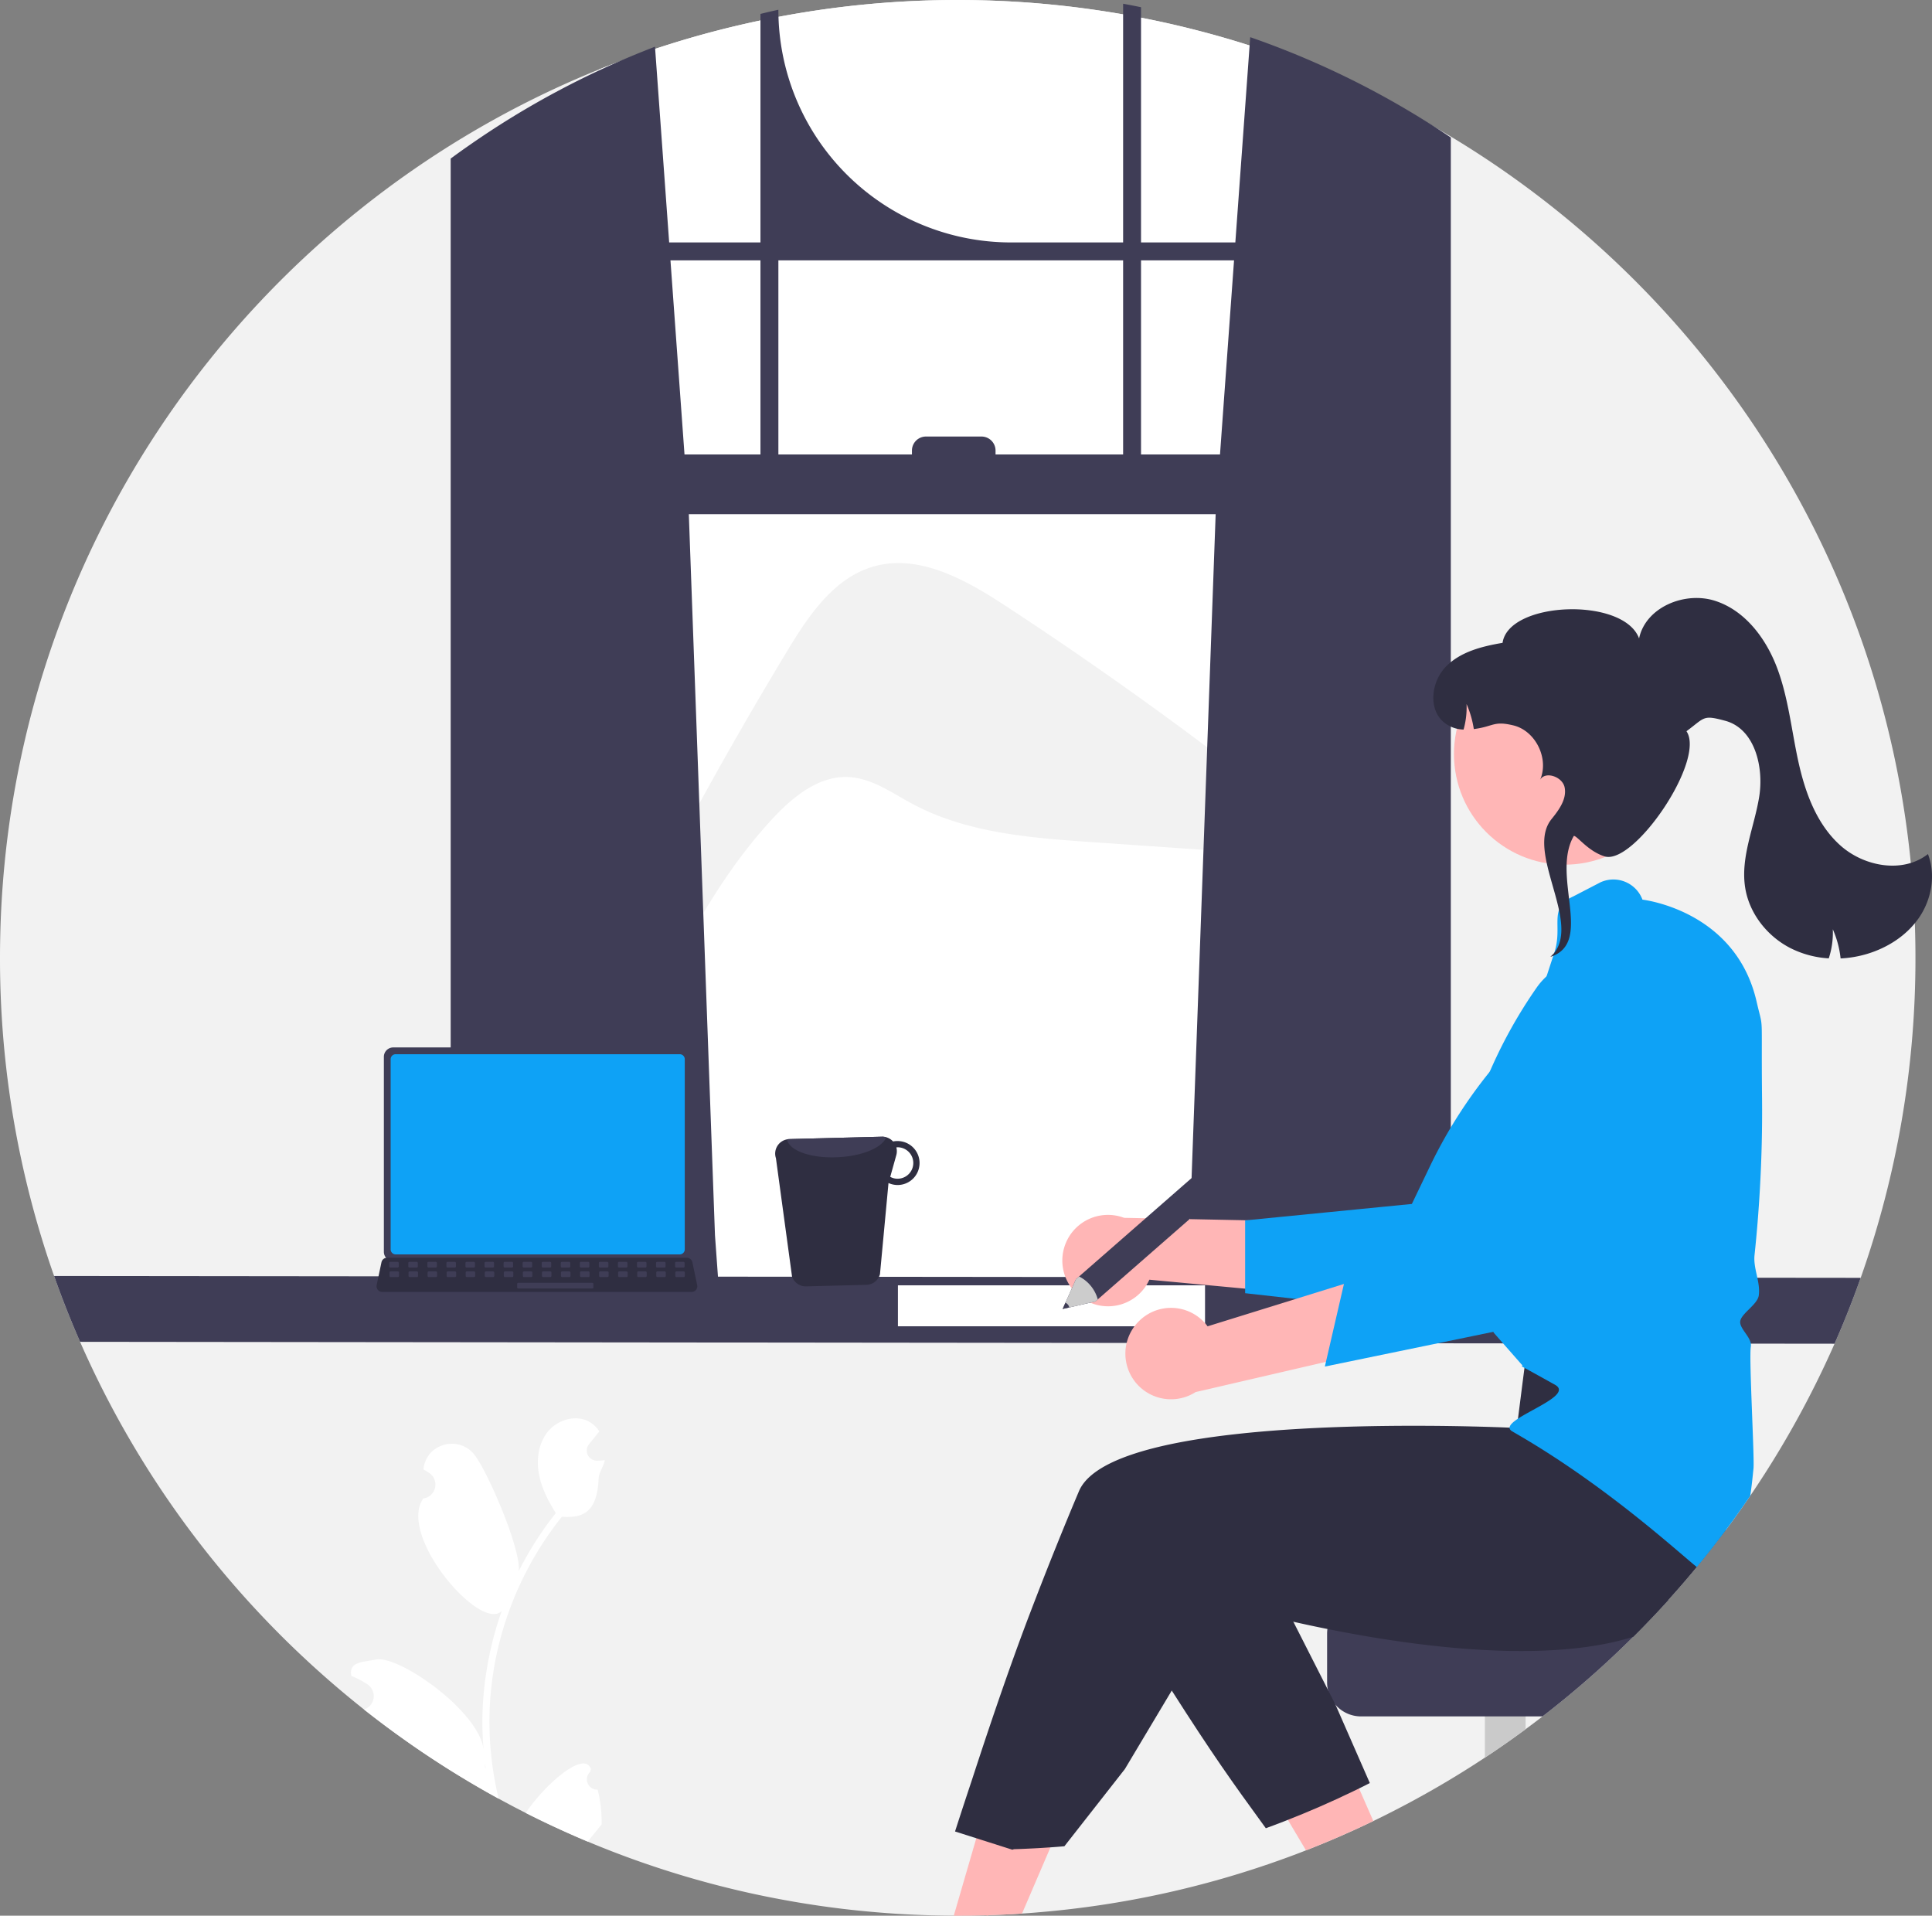 <svg xmlns="http://www.w3.org/2000/svg" data-name="Layer 1" width="849.273" height="842.002"
    viewBox="0 0 849.273 842.002" xmlns:xlink="http://www.w3.org/1999/xlink">
    <rect x="0" y="0" width="849.273" height="842.002" fill="#808080" stroke="none"/>
    <path
        d="M1017.363,449.999a420.161,420.161,0,0,1-24.07,140.65c-.01.03-.02.05-.03.08-.07.21-.14.4-.22.61v.01q-5.115,14.37-11.24,28.26a420.754,420.754,0,0,1-37.06,66.82q-5.22,7.71-10.81,15.17-6.15,8.25-12.69,16.17-6.03,7.305-12.38,14.33-7.545,8.37-15.54,16.31a421.161,421.161,0,0,1-39.88,35q-3.69,2.865-7.46,5.63-8.775,6.48-17.9,12.5a417.437,417.437,0,0,1-41.57,24.16c-2.47,1.26-4.96,2.5-7.46,3.7q-14.505,7.005-29.6,12.89c-2.87,1.13-5.75,2.22-8.66,3.27-.49.19-.98.37-1.48.54a418.305,418.305,0,0,1-107.06,23.38q-3.81.345-7.63.58-4.05.285-8.11.46c-2.14.11-4.27.19-6.42.25-.44.02-.89.04-1.33.04q-4.335.135-8.7.17c-1.23.01-2.46.02-3.7.02-.58,0-1.16,0-1.74-.01q-12.585-.045-24.98-.82c-.17-.01-.34-.03-.51-.03-2.96-.2-5.91-.41-8.85-.67q-15.705-1.32-31.07-3.8-3.54-.555-7.06-1.2-15.285-2.7-30.17-6.51-4.425-1.125-8.8-2.35a416.975,416.975,0,0,1-49.47-17.18q-13.875-5.82-27.23-12.58-6.015-3.045-11.91-6.28c-1.07-.58-2.13-1.17-3.19-1.76q-11.61-6.48-22.74-13.66-9.12-5.865-17.9-12.2c-.72-.5-1.43-1.02-2.14-1.54q-6.735-4.905-13.25-10.06-14.175-11.235-27.34-23.61-9.105-8.55-17.68-17.64a421.7,421.7,0,0,1-79.77-120.33q-6.21-14.175-11.4-28.87a.185.185,0,0,1-.02-.07,420.346,420.346,0,0,1-23.78-139.83c0-176.76,108.94-328.08,263.34-390.48a422.118,422.118,0,0,1,344,12.87C921.743,141.119,1017.363,284.399,1017.363,449.999Z"
        transform="translate(-175.363 -28.999)" fill="#f2f2f2" />
    <path d="M782.703,72.389v532.01h-344v-544.88a422.118,422.118,0,0,1,344,12.87Z"
        transform="translate(-175.363 -28.999)" fill="#fff" />
    <path
        d="M521.485,314.998c9.332-15.434,20.39-31.913,37.707-36.953,20.055-5.836,40.656,5.758,58.131,17.199A1693.946,1693.946,0,0,1,768.074,406.315l-.053.599q-56.246-3.879-112.492-7.758c-27.092-1.868-55.115-3.994-79.056-16.811-9.085-4.863-17.941-11.36-28.236-11.812-12.79-.562-23.943,8.371-32.707,17.703C463.686,443.443,448.683,527.867,390.52,576.37A1845.847,1845.847,0,0,1,521.485,314.998Z"
        transform="translate(-175.363 -28.999)" fill="#f2f2f2" />
    <path
        d="M807.865,85.958c-.87-.58-1.75-1.13-2.62-1.69a380.241,380.241,0,0,0-80.31-38.93l-6.54,90.22h-41.46v-103.39c-2.61-.54-5.24-1.05-7.87-1.53v104.92H619.795A102.27,102.27,0,0,1,517.525,33.288v-0c-2.64.57-5.26,1.18-7.88,1.83v100.44h-40.13l-6.23-86.03a380.858,380.858,0,0,0-81.94,43.53c-.44.3-.88.61-1.31.91-2.21,1.55-4.39,3.13-6.56,4.73v502.19h118.27l-2.09-28.95-11.5-316.95h231.59l-11.5,316.95-2.09,28.95h116.96v-511.45Q810.505,87.668,807.865,85.958Zm-298.22,142.78h-33.39l-6.17-85.3h39.56Zm159.42,0H612.985v-1.69a6.18,6.18,0,0,0-6.19-6.18h-24.38a6.178,6.178,0,0,0-6.18,6.18v1.69h-58.71v-85.3h151.54Zm7.87,0v-85.3h40.89l-6.17,85.3Z"
        transform="translate(-175.363 -28.999)" fill="#3f3d56" />
    <path
        d="M993.294,590.647c-.01.03-.02.05-.03.08-.07.21-.14.4-.22.61v.01q-5.115,14.37-11.24,28.26l-771.24-.84q-6.21-14.175-11.4-28.87a.185.185,0,0,1-.02-.07Z"
        transform="translate(-175.363 -28.999)" fill="#3f3d56" />
    <rect x="394.711" y="564.938" width="135" height="18" fill="#fff" />
    <path
        d="M391.373,770.209q.72-6.345,1.99-12.61a146.201,146.201,0,0,1,28.98-61.94c8.25.46,15.48-.8,16.17-16.78.13-2.84,2.24-5.31,2.7-8.11-.78.11-1.59.17-2.37.22-.25.01-.51.03-.75.04h-.09a4.489,4.489,0,0,1-3.69-7.32c.34-.41.68-.83,1.02-1.25.51-.65,1.04-1.28,1.56-1.92.06-.07.11-.13.17-.2.59-.73,1.18-1.46,1.78-2.19a13.005,13.005,0,0,0-4.26-4.12c-5.95-3.49-14.16-1.07-18.46,4.31-4.31,5.38-5.13,12.94-3.63,19.66,1.28,5.76,4.07,11.04,7.2,16.06-.32.41-.66.81-.98,1.23a147.304,147.304,0,0,0-15.35,24.32c1.22-9.53-13.69-43.93-19.46-51.22-6.93-8.75-21.13-4.93-22.35,6.17-.01.1-.03.21-.04.32.86.48,1.7.99,2.52,1.54a6.149,6.149,0,0,1-2.48,11.19l-.13.02c-11.46,16.37,25.29,58.98,34.5,49.42a145.105,145.105,0,0,0-5.53,19.94,147.475,147.475,0,0,0-2.56,18.09,142.314,142.314,0,0,0,.11,22.99,2.51,2.51,0,0,1-.04-.27c-2.05-16.66-37.12-41.43-47.36-39.37-5.9,1.19-11.71.92-10.81,6.87.01.1.03.19.04.29a39.404,39.404,0,0,1,4.63,2.23c.86.48,1.7,1,2.52,1.54a6.157,6.157,0,0,1-1.57,10.99q6.525,5.145,13.25,10.06c.71.52,1.42,1.04,2.14,1.54q8.775,6.33,17.9,12.2,11.13,7.17,22.74,13.66c1.06.59,2.12,1.18,3.19,1.76a143.529,143.529,0,0,1-4.06-33.81A139.723,139.723,0,0,1,391.373,770.209Zm5.47-35.73.02-.03a.076.076,0,0,1-.02.05Zm-7.97,71.91-.31-.69c.01-.51.01-1.01,0-1.53,0-.14-.03-.28-.03-.42.12.89.22,1.78.35,2.67Zm45.93,1.36c.11-.46.2-.78.31-1.24-.04-.1-.08-.2-.12-.29-3.33-7.93-20.91,8.06-28.51,19.63q13.35,6.75,27.23,12.58c.62-.78,1.26-1.55,1.89-2.33.06-.07.11-.13.16-.2,1.36-1.68,2.73-3.34,4.08-5.02.01-.33.01-.66.01-.98a60.25,60.25,0,0,0-1.76-14.29A4.536,4.536,0,0,1,434.803,807.749Z"
        transform="translate(-175.363 -28.999)" fill="#fff" />
    <path
        d="M651.121,599.624a19.952,19.952,0,0,0,29.487-8.157l70.595,6.603-17.331-32.514L669.49,564.271a20.06,20.06,0,0,0-18.369,35.353Z"
        transform="translate(-175.363 -28.999)" fill="#ffb6b6" />
    <path
        d="M722.703,597.399l97.69,10.952.337-.431c.644-.823,64.566-82.646,75.305-102.124a58.89,58.89,0,0,0,6.82-38.571l-.073-.324-.254-.215a29.885,29.885,0,0,0-37.369-.819,211.683,211.683,0,0,0-61.088,75.483l-8.08,16.821-73.288,7.228Z"
        transform="translate(-175.363 -28.999)" fill="#0ea2f6" />
    <path
        d="M643.446,826.241l-18.82,43.82q-4.05.285-8.11.46c-2.14.11-4.27.19-6.42.25l-.73.23-.6-.19q-4.335.135-8.7.17c-1.23.01-2.46.02-3.7.02-.58,0-1.16,0-1.74-.01l1.25-4.28,1.47-5.07,5.84-20.08,8.43-28.99,12.54,5.38Z"
        transform="translate(-175.363 -28.999)" fill="#ffb6b6" />
    <path d="M779.056,829.401q-14.505,7.005-29.6,12.89l-9.84-16.55,31.72-13.93Z"
        transform="translate(-175.363 -28.999)" fill="#ffb6b6" />
    <path d="M845.986,754.181v34.86q-8.775,6.48-17.9,12.5v-47.36Z" transform="translate(-175.363 -28.999)"
        fill="#cacaca" />
    <path
        d="M908.866,732.101q-7.545,8.37-15.54,16.31a421.168,421.168,0,0,1-39.88,35h-79.8a14.879,14.879,0,0,1-11.19-5.07l-.01-.03a14.727,14.727,0,0,1-3.36-6.6l-.01-.02a15.302,15.302,0,0,1-.34-3.2v-21.47a14.93,14.93,0,0,1,14.91-14.92Z"
        transform="translate(-175.363 -28.999)" fill="#3f3d56" />
    <path
        d="M941.746,648.301l-8.65,37.06a77.902,77.902,0,0,1,.84,16.24q-6.15,8.25-12.69,16.17-6.03,7.305-12.38,14.33-7.545,8.37-15.54,16.31c-13.88,4.36-30.24,6.14-47.34,6.26-5.9.05-11.89-.11-17.9-.43-24.37-1.28-49.02-5.19-69.21-9.25-5.34-1.06-10.36-2.14-14.98-3.19-8.75-1.97-16.07-3.81-21.37-5.21-5.97-1.56-9.37-2.57-9.37-2.57l-22.71,38.03-20.62,34.52-26.57,33.91q-3.81.345-7.63.58-4.05.285-8.11.46c-2.14.11-4.27.19-6.42.25l-.73.23-.6-.19-9.64-3.07-3.25-1.03-11.69-3.72s2.61-8.22,7.18-21.93c1.68-5.03,13.58-42.22,26.03-74.69,3.69-9.64,7.51-19.42,11.44-29.15,3.22-7.99,6.5-15.95,9.82-23.8,5.77-13.61,33.65-20.95,66.48-24.8,1.67-.19,3.35-.38,5.04-.56,16.73-1.76,34.48-2.67,51.08-3.09,8.31-.21,16.33-.29,23.79-.3q3.615,0,7.03.02h.01c6.15.03,11.81.12,16.79.22.97.02,1.91.05,2.83.07h.01c.62.01,1.23.03,1.83.04,10.89.28,17.57.62,17.57.62l2.59-20.32.53-4.1.5-3.9v-.01l.06-.49.41-.01,7.2-.14,60.52-1.18,25.778-1.092Z"
        transform="translate(-175.363 -28.999)" fill="#2f2e41" />
    <path
        d="M777.516,812.701c-2.47,1.26-4.96,2.5-7.46,3.7q-14.505,7.005-29.6,12.89c-2.87,1.13-5.75,2.22-8.66,3.27-.32-.45-.65-.9-.98-1.35-13.88-19.05-22.52-31.19-40.37-59.16-7.47-11.7-14.98-23.9-22.27-36.36l52.78-24.64,5.92-2.76,17.02,33.51,15.18,29.89,3.38,6.65Z"
        transform="translate(-175.363 -28.999)" fill="#2f2e41" />
    <circle cx="687.764" cy="331.428" r="48.625" fill="#ffb6b6" />
    <path
        d="M949.926,511.571c-.4-40.16.78-28.53-2.4-42.36-8.54-37.18-43.99-43.96-50.17-44.8a13.645,13.645,0,0,0-18.45-7.61l-11.831,6.135c-11.47,5.25-4.509,12.835-8.469,24.805l-4.16,12.7-34.09,94.23,6.9,35.85.01.02,4.65,24.15,13.788,15.708-.258-2.508-.31.48-.01.01-.8,1.19c1.11.61,2.21,1.21,3.29,1.81q4.2,2.31,8.19,4.53c.64.36,1.27.71,1.9,1.07h.01c.4.22.8.44,1.19.66,9.98,5.58-26.96,15.74-18.75,20.51,1.14.66,2.27,1.32,3.38,1.97,37.8,22.11,67.96,49.65,77.71,57.65q6.54-7.92,12.69-16.17,5.58-7.455,10.81-15.17c.61-4.02,1.02-8.04,1.42-11.98.48-4.74-2.02-48.65-1.18-53.48.37-2.14-1.05-4.17-2.42-6.13-1.27-1.83-2.47-3.55-2.22-5.17.26-1.67,2.1-3.49,3.89-5.26,1.95-1.94,3.97-3.94,4.26-6.05.8-5.88-2.49-11.78-1.87-17.7q1.53-14.445,2.35-28.98Q950.131,531.611,949.926,511.571Z"
        transform="translate(-175.363 -28.999)" fill="#0ea2f6" />
    <path
        d="M675.661,610.061a19.952,19.952,0,0,1,30.535,1.895l67.712-21.031-10.247,35.391-62.729,14.546a20.06,20.06,0,0,1-25.271-30.801Z"
        transform="translate(-175.363 -28.999)" fill="#ffb6b6" />
    <path
        d="M757.751,629.64l125.682-25.912-32.618,8.079c.37-.978,37.029-98.122,41.482-119.914a58.89,58.89,0,0,0-4.974-38.852l-.166-.288-.307-.13a29.885,29.885,0,0,0-35.918,10.344,211.683,211.683,0,0,0-35.842,90.249l-2.705,18.464-44.312,13.256Z"
        transform="translate(-175.363 -28.999)" fill="#0ea2f6" />
    <path
        d="M523.526,590.069a6.416,6.416,0,0,0,6.183,4.331l26.492-.682a6.328,6.328,0,0,0,5.981-4.657l3.749-40.087a9.794,9.794,0,0,0,4.238.871,9.661,9.661,0,0,0-.485-19.317,8.185,8.185,0,0,0-1.736.181,6.548,6.548,0,0,0-4.874-2.103l-40.751,1.052a5.853,5.853,0,0,0-1.005.125,6.365,6.365,0,0,0-4.873,8.265ZM566.699,546.252l2.668-9.553a6.506,6.506,0,0,0,.02-3.375c.129-0.0.244-.062.373-.062a6.91,6.91,0,0,1,.324,13.817A6.505,6.505,0,0,1,566.699,546.252Z"
        transform="translate(-175.363 -28.999)" fill="#2f2e41" />
    <path
        d="M521.317,529.783c.868,4.964,10.629,8.454,22.366,7.847,10.793-.497,19.617-4.287,21.234-8.778a6.025,6.025,0,0,0-1.844-.246l-40.751,1.052A5.853,5.853,0,0,0,521.317,529.783Z"
        transform="translate(-175.363 -28.999)" fill="#3f3d56" />
    <path
        d="M344.106,493.493v85.704a4.122,4.122,0,0,0,4.119,4.119H475.23a4.122,4.122,0,0,0,4.119-4.119v-85.704a4.124,4.124,0,0,0-4.119-4.115H348.225A4.124,4.124,0,0,0,344.106,493.493Z"
        transform="translate(-175.363 -28.999)" fill="#3f3d56" />
    <path
        d="M347.086,494.559v83.58a2.205,2.205,0,0,0,2.201,2.201H474.172a2.205,2.205,0,0,0,2.201-2.201V494.559a2.206,2.206,0,0,0-2.201-2.206H349.287A2.206,2.206,0,0,0,347.086,494.559Z"
        transform="translate(-175.363 -28.999)" fill="#0ea2f6" />
    <path
        d="M341.45,595.911a2.47,2.47,0,0,0,1.943.93H479.385a2.502,2.502,0,0,0,2.446-3.016l-2.111-10.027a2.507,2.507,0,0,0-1.558-1.818,2.425,2.425,0,0,0-.888-.168H345.496a2.425,2.425,0,0,0-.888.168,2.507,2.507,0,0,0-1.558,1.818l-2.111,10.027A2.5,2.5,0,0,0,341.45,595.911Z"
        transform="translate(-175.363 -28.999)" fill="#2f2e41" />
    <rect x="472.12" y="583.619" width="4.188" height="2.513" rx="0.488"
        transform="translate(773.065 1140.752) rotate(-180)" fill="#3f3d56" />
    <rect x="463.743" y="583.619" width="4.188" height="2.513" rx="0.488"
        transform="translate(756.311 1140.752) rotate(-180)" fill="#3f3d56" />
    <rect x="455.366" y="583.619" width="4.188" height="2.513" rx="0.488"
        transform="translate(739.557 1140.752) rotate(-180)" fill="#3f3d56" />
    <rect x="446.989" y="583.619" width="4.188" height="2.513" rx="0.488"
        transform="translate(722.803 1140.752) rotate(-180)" fill="#3f3d56" />
    <rect x="438.612" y="583.619" width="4.188" height="2.513" rx="0.488"
        transform="translate(706.049 1140.752) rotate(-180)" fill="#3f3d56" />
    <rect x="430.235" y="583.619" width="4.188" height="2.513" rx="0.488"
        transform="translate(689.295 1140.752) rotate(-180)" fill="#3f3d56" />
    <rect x="421.858" y="583.619" width="4.188" height="2.513" rx="0.488"
        transform="translate(672.541 1140.752) rotate(-180)" fill="#3f3d56" />
    <rect x="413.481" y="583.619" width="4.188" height="2.513" rx="0.488"
        transform="translate(655.787 1140.752) rotate(-180)" fill="#3f3d56" />
    <rect x="405.104" y="583.619" width="4.188" height="2.513" rx="0.488"
        transform="translate(639.033 1140.752) rotate(-180)" fill="#3f3d56" />
    <rect x="396.727" y="583.619" width="4.188" height="2.513" rx="0.488"
        transform="translate(622.279 1140.752) rotate(-180)" fill="#3f3d56" />
    <rect x="388.35" y="583.619" width="4.188" height="2.513" rx="0.488"
        transform="translate(605.525 1140.752) rotate(-180)" fill="#3f3d56" />
    <rect x="379.973" y="583.619" width="4.188" height="2.513" rx="0.488"
        transform="translate(588.771 1140.752) rotate(-180)" fill="#3f3d56" />
    <rect x="371.596" y="583.619" width="4.188" height="2.513" rx="0.488"
        transform="translate(572.017 1140.752) rotate(-180)" fill="#3f3d56" />
    <rect x="363.219" y="583.619" width="4.188" height="2.513" rx="0.488"
        transform="translate(555.264 1140.752) rotate(-180)" fill="#3f3d56" />
    <rect x="354.842" y="583.619" width="4.188" height="2.513" rx="0.488"
        transform="translate(538.51 1140.752) rotate(-180)" fill="#3f3d56" />
    <rect x="346.465" y="583.619" width="4.188" height="2.513" rx="0.488"
        transform="translate(521.756 1140.752) rotate(-180)" fill="#3f3d56" />
    <rect x="472.219" y="587.807" width="4.188" height="2.513" rx="0.488"
        transform="translate(773.263 1149.129) rotate(-180)" fill="#3f3d56" />
    <rect x="463.842" y="587.807" width="4.188" height="2.513" rx="0.488"
        transform="translate(756.509 1149.129) rotate(-180)" fill="#3f3d56" />
    <rect x="455.465" y="587.807" width="4.188" height="2.513" rx="0.488"
        transform="translate(739.755 1149.129) rotate(-180)" fill="#3f3d56" />
    <rect x="447.088" y="587.807" width="4.188" height="2.513" rx="0.488"
        transform="translate(723.001 1149.129) rotate(-180)" fill="#3f3d56" />
    <rect x="438.711" y="587.807" width="4.188" height="2.513" rx="0.488"
        transform="translate(706.247 1149.129) rotate(-180)" fill="#3f3d56" />
    <rect x="430.334" y="587.807" width="4.188" height="2.513" rx="0.488"
        transform="translate(689.493 1149.129) rotate(-180)" fill="#3f3d56" />
    <rect x="421.957" y="587.807" width="4.188" height="2.513" rx="0.488"
        transform="translate(672.739 1149.129) rotate(-180)" fill="#3f3d56" />
    <rect x="413.58" y="587.807" width="4.188" height="2.513" rx="0.488"
        transform="translate(655.985 1149.129) rotate(-180)" fill="#3f3d56" />
    <rect x="405.203" y="587.807" width="4.188" height="2.513" rx="0.488"
        transform="translate(639.231 1149.129) rotate(-180)" fill="#3f3d56" />
    <rect x="396.826" y="587.807" width="4.188" height="2.513" rx="0.488"
        transform="translate(622.477 1149.129) rotate(-180)" fill="#3f3d56" />
    <rect x="388.449" y="587.807" width="4.188" height="2.513" rx="0.488"
        transform="translate(605.723 1149.129) rotate(-180)" fill="#3f3d56" />
    <rect x="380.072" y="587.807" width="4.188" height="2.513" rx="0.488"
        transform="translate(588.969 1149.129) rotate(-180)" fill="#3f3d56" />
    <rect x="371.695" y="587.807" width="4.188" height="2.513" rx="0.488"
        transform="translate(572.215 1149.129) rotate(-180)" fill="#3f3d56" />
    <rect x="363.318" y="587.807" width="4.188" height="2.513" rx="0.488"
        transform="translate(555.462 1149.129) rotate(-180)" fill="#3f3d56" />
    <rect x="354.941" y="587.807" width="4.188" height="2.513" rx="0.488"
        transform="translate(538.708 1149.129) rotate(-180)" fill="#3f3d56" />
    <rect x="346.564" y="587.807" width="4.188" height="2.513" rx="0.488"
        transform="translate(521.954 1149.129) rotate(-180)" fill="#3f3d56" />
    <rect x="402.69" y="592.834" width="33.508" height="2.513" rx="0.488"
        transform="translate(663.525 1159.181) rotate(-180)" fill="#3f3d56" />
    <path
        d="M648.323,591.251l56.84-49.694c2.703-2.363-2.451,4.677-.088,7.38s11.348.045,8.645,2.407l-56.84,49.694-14.394,3.287Z"
        transform="translate(-175.363 -28.999)" fill="#3f3d56" />
    <path
        d="M648.323,591.251l1.378-1.204a15.763,15.763,0,0,1,4.83,3.747,15.929,15.929,0,0,1,3.395,6.33l-1.046.915-11.472,2.618-2.922.669,1.218-2.739Z"
        transform="translate(-175.363 -28.999)" fill="#ccc" />
    <path d="M643.703,601.586a2.978,2.978,0,0,1,1.704,2.07l-2.922.669Z"
        transform="translate(-175.363 -28.999)" fill="#3f3d56" />
    <path
        d="M1019.183,431.979c-5.36,8.02-13.94,13.57-23.18,16.32a48.487,48.487,0,0,1-11.54,1.96,43.632,43.632,0,0,0-3.43-12.82,36.022,36.022,0,0,1-1.78,12.79,42.868,42.868,0,0,1-16.87-4.52c-10.25-5.25-18.14-15.29-19.89-26.68-2.06-13.3,3.97-26.36,6.15-39.64,2.19-13.28-1.92-30.1-14.92-33.59-9.9-2.66-8.79-1.51-17.02,4.6,8.561,12.658-23.06,59.045-36,55-7.316-2.287-12-9-13.51-9-10.17,17.52,8.98,47.04-10.32,53.17l1.59-1.59c11.65-14.33-12.7-44.66-1.05-58.99,3.25-4.01,6.71-8.76,5.75-13.83-.91-4.82-8.56-7.37-10.8-3.41,4.03-9.23-1.92-21.55-11.77-23.92-8.75-2.11-8.59.49-17.37,1.62a43.573,43.573,0,0,0-3.19-11.01,35.725,35.725,0,0,1-1.31,11.22,14.088,14.088,0,0,1-8.52-3.08c-7.16-5.77-5.71-17.89.68-24.5,6.4-6.61,15.91-8.99,24.98-10.53,2.637-18.361,53.295-20.276,60.01-1.93,2.86-13.7,20.01-20.81,33.34-16.56s22.58,16.7,27.45,29.82c4.87,13.11,6.23,27.22,9.23,40.88s8.07,27.57,18.51,36.88c10.44,9.3,27.45,12.38,38.45,3.74C1026.323,413.379,1024.533,423.949,1019.183,431.979Z"
        transform="translate(-175.363 -28.999)" fill="#2f2e41" />
</svg>